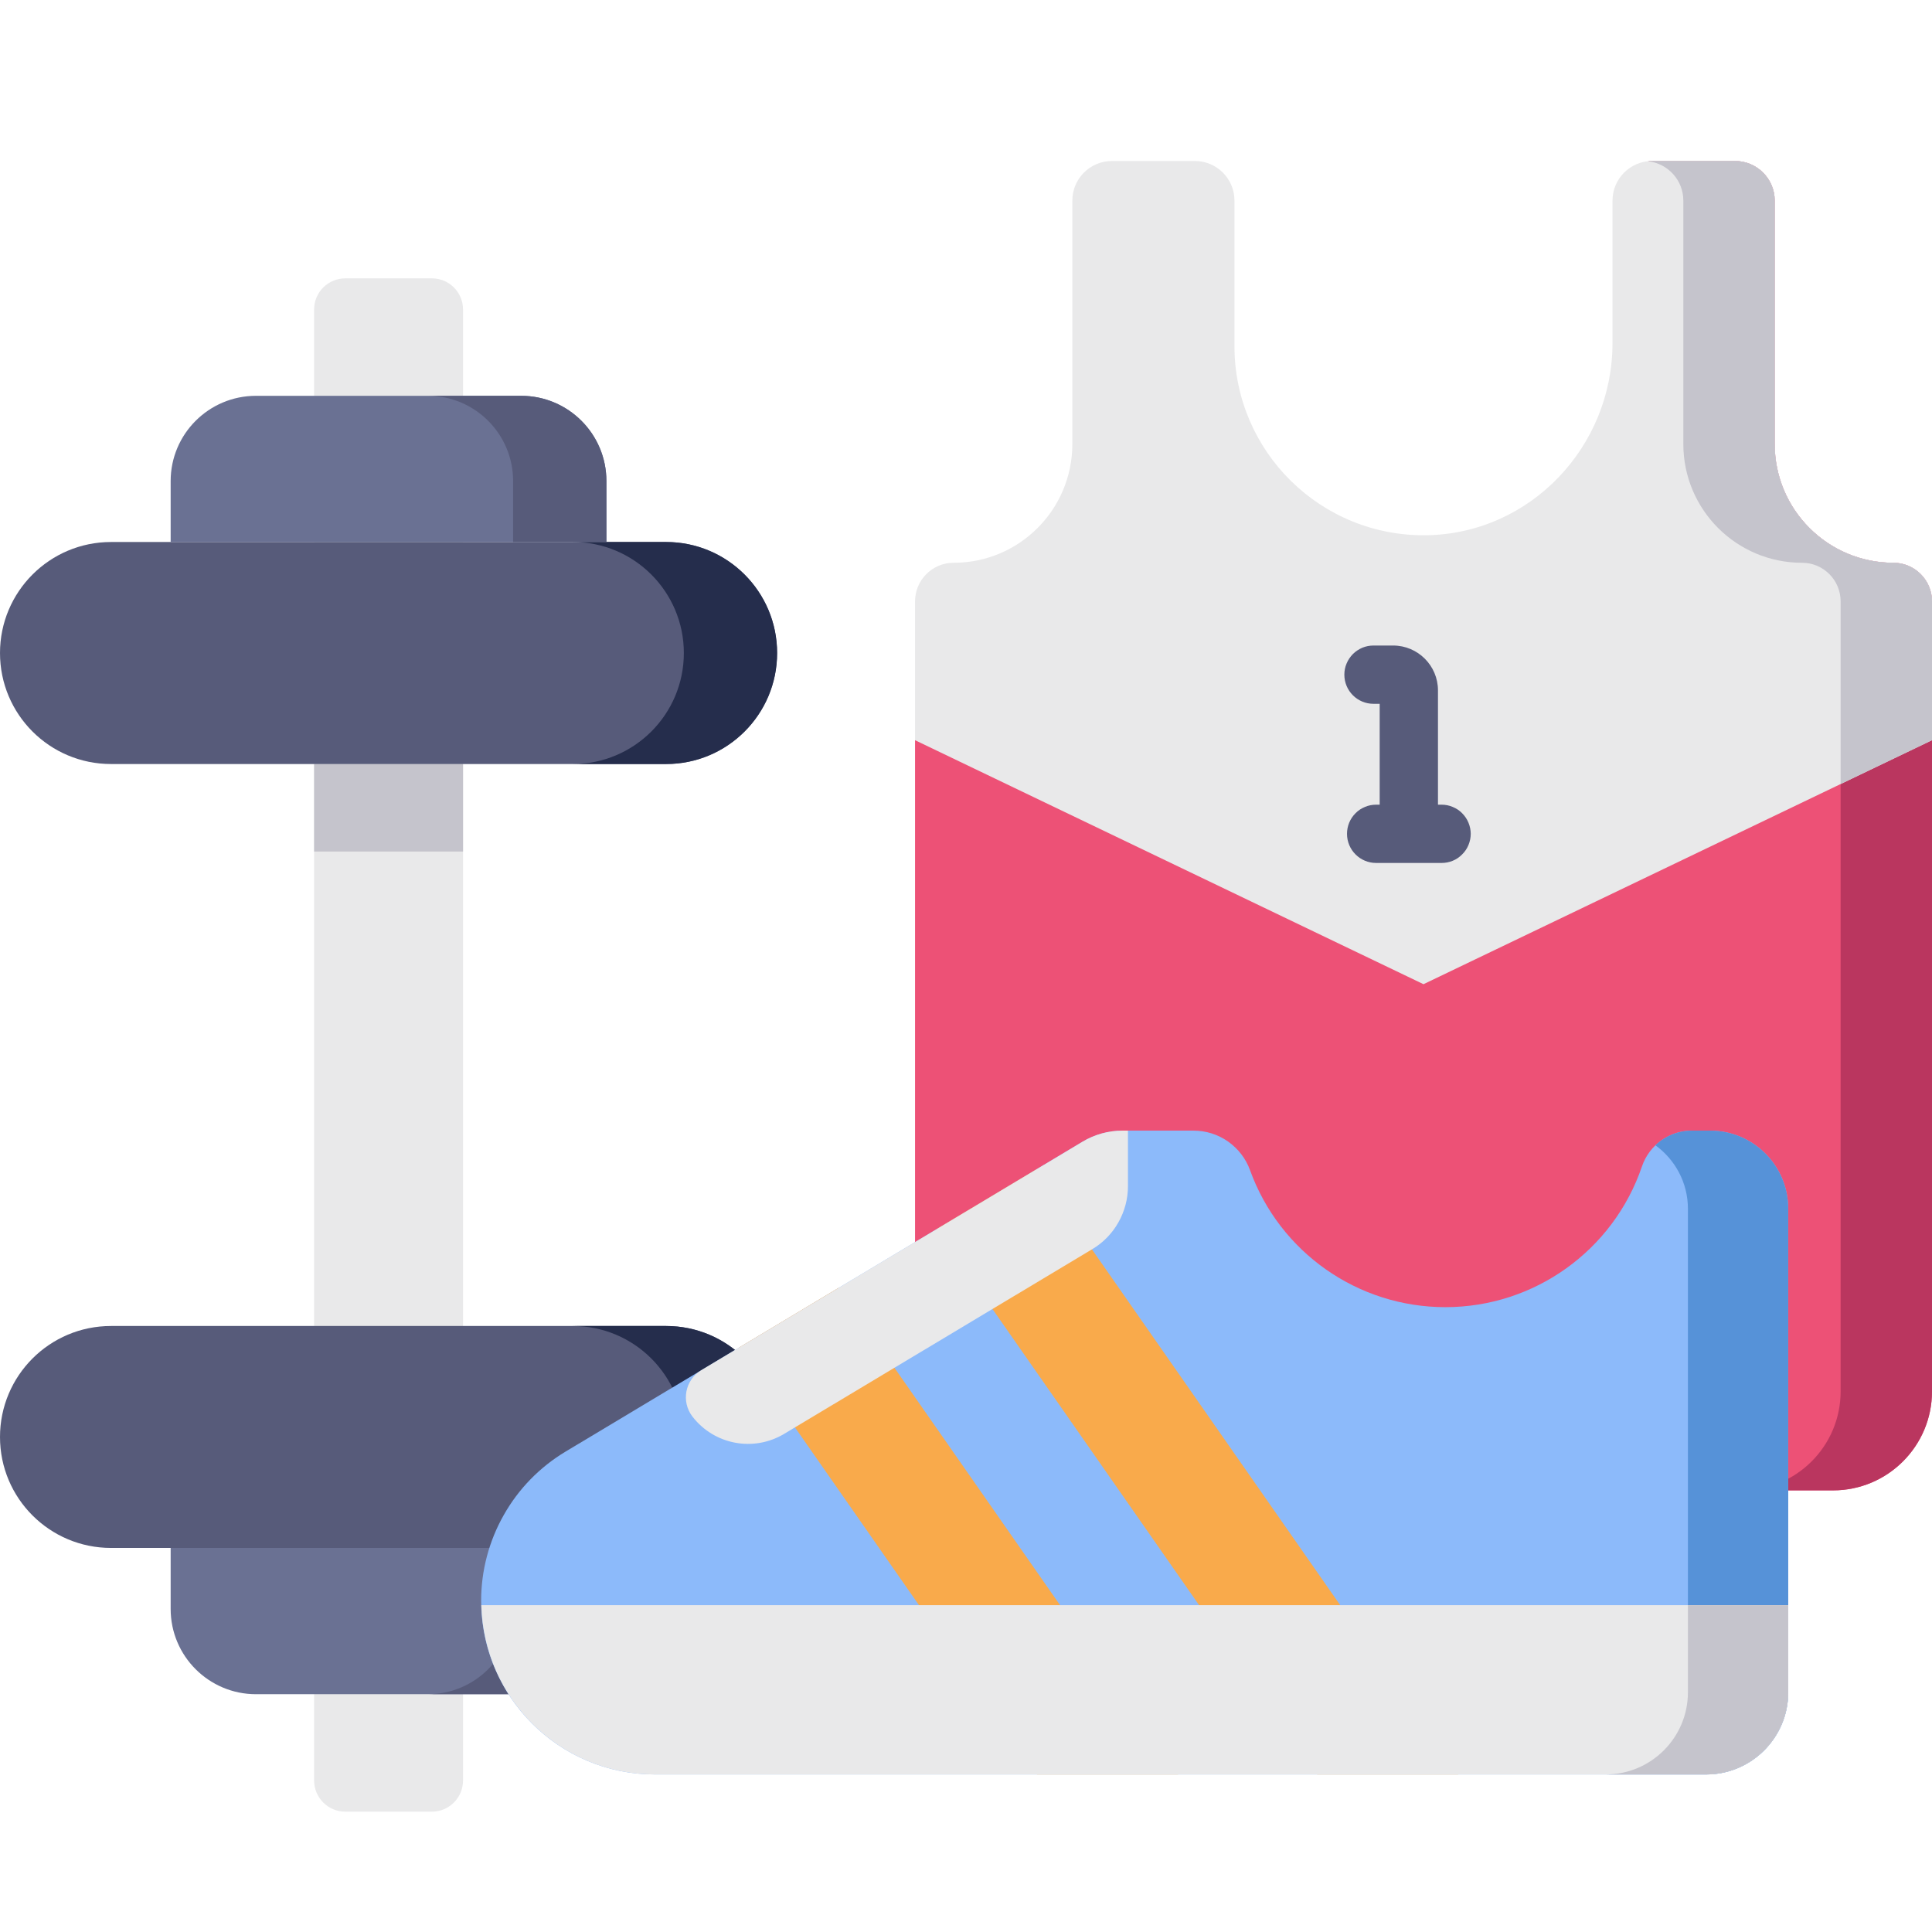 <svg width="24" height="24" viewBox="0 0 24 24" fill="none" xmlns="http://www.w3.org/2000/svg">
<path d="M11.367 9.195V17.284C11.367 17.963 11.918 18.514 12.597 18.514H22.77C23.449 18.514 24 17.963 24 17.284V9.195H11.367Z" fill="#ED5176"/>
<path d="M23.521 6.991C22.706 6.991 22.046 6.331 22.046 5.516V2.492C22.046 2.22 21.825 2 21.553 2H20.523C20.506 2 20.488 2.001 20.471 2.003C20.718 2.029 20.911 2.238 20.911 2.492V5.516C20.911 6.331 21.571 6.991 22.386 6.991C22.651 6.991 22.865 7.206 22.865 7.47V17.284C22.865 17.964 22.314 18.514 21.635 18.514H22.77C23.449 18.514 24 17.964 24 17.284V7.47C24 7.206 23.785 6.991 23.521 6.991Z" fill="#BA365F"/>
<path d="M23.521 6.991C22.706 6.991 22.046 6.331 22.046 5.516V2.492C22.046 2.22 21.825 2 21.554 2H20.523C20.252 2 20.031 2.22 20.031 2.492V4.262C20.031 5.55 19.011 6.627 17.724 6.649C16.409 6.67 15.335 5.611 15.335 4.301V2.492C15.335 2.22 15.115 2 14.843 2H13.813C13.541 2 13.321 2.22 13.321 2.492V5.516C13.321 6.331 12.661 6.991 11.846 6.991C11.581 6.991 11.367 7.206 11.367 7.471V9.195L17.683 12.226L24 9.195V7.47C24 7.206 23.785 6.991 23.521 6.991Z" fill="#E9E9EA"/>
<path d="M23.521 6.991C22.706 6.991 22.046 6.331 22.046 5.516V2.492C22.046 2.22 21.825 2 21.553 2H20.523C20.519 2 20.515 2 20.51 2H20.509C20.497 2.001 20.484 2.001 20.471 2.003C20.718 2.029 20.911 2.238 20.911 2.492V5.516C20.911 6.331 21.571 6.991 22.386 6.991C22.651 6.991 22.865 7.206 22.865 7.471V9.739L24 9.195V7.47C24 7.206 23.785 6.991 23.521 6.991Z" fill="#C5C4CC"/>
<path d="M5.366 22.505H4.288C4.186 22.505 4.087 22.464 4.015 22.391C3.943 22.319 3.902 22.221 3.902 22.118V3.845C3.902 3.794 3.912 3.744 3.931 3.697C3.951 3.65 3.979 3.607 4.015 3.571C4.051 3.536 4.093 3.507 4.14 3.488C4.187 3.468 4.237 3.458 4.288 3.458H5.366C5.579 3.458 5.752 3.631 5.752 3.845V22.118C5.752 22.331 5.579 22.505 5.366 22.505V22.505Z" fill="#E9E9EA"/>
<path d="M3.902 9.491H5.752V10.578H3.902V9.491Z" fill="#C5C4CC"/>
<path d="M8.275 9.491H1.379C0.617 9.491 0 8.874 0 8.112C0 7.351 0.617 6.733 1.379 6.733H8.275C9.036 6.733 9.653 7.351 9.653 8.112C9.653 8.874 9.036 9.491 8.275 9.491Z" fill="#575B7A"/>
<path d="M6.474 4.917H3.18C2.595 4.917 2.12 5.391 2.12 5.976V6.733H7.533V5.976C7.533 5.391 7.059 4.917 6.474 4.917H6.474Z" fill="#6A7193"/>
<path d="M8.275 16.472H1.379C0.617 16.472 0 17.089 0 17.851C0 18.612 0.617 19.229 1.379 19.229H8.275C9.036 19.229 9.653 18.612 9.653 17.851C9.653 17.089 9.036 16.472 8.275 16.472Z" fill="#575B7A"/>
<path d="M8.275 6.733H7.116C7.877 6.733 8.495 7.351 8.495 8.112C8.495 8.874 7.877 9.491 7.116 9.491H8.275C9.036 9.491 9.654 8.874 9.654 8.112C9.654 7.351 9.036 6.733 8.275 6.733L8.275 6.733ZM8.275 16.472H7.116C7.877 16.472 8.495 17.089 8.495 17.851C8.495 18.612 7.877 19.229 7.116 19.229H8.275C9.036 19.229 9.654 18.612 9.654 17.851C9.654 17.089 9.036 16.472 8.275 16.472Z" fill="#252D4C"/>
<path d="M6.474 21.046H3.18C2.595 21.046 2.12 20.572 2.12 19.987V19.229H7.533V19.987C7.533 20.572 7.059 21.046 6.474 21.046H6.474Z" fill="#6A7193"/>
<path d="M6.474 4.917H5.315C5.9 4.917 6.374 5.391 6.374 5.976V6.733H7.533V5.976C7.533 5.391 7.059 4.917 6.474 4.917H6.474ZM6.374 19.229V19.987C6.374 20.572 5.9 21.046 5.315 21.046H6.474C7.059 21.046 7.533 20.572 7.533 19.987V19.229H6.374Z" fill="#575B7A"/>
<path d="M8.136 22.043H21.193C21.757 22.043 22.214 21.586 22.214 21.022V15.016C22.214 14.479 21.779 14.045 21.243 14.045H21.018C20.881 14.045 20.748 14.088 20.636 14.168C20.525 14.247 20.441 14.36 20.397 14.49C20.041 15.535 19.059 16.238 17.955 16.238C16.869 16.238 15.899 15.559 15.529 14.538C15.477 14.393 15.381 14.269 15.255 14.18C15.13 14.092 14.98 14.045 14.826 14.045H13.946C13.771 14.045 13.598 14.093 13.447 14.183L7.026 18.032C6.706 18.224 6.441 18.495 6.258 18.82C6.074 19.144 5.977 19.511 5.977 19.884C5.977 21.076 6.944 22.043 8.136 22.043Z" fill="#8CBAFA"/>
<path d="M21.243 14.045H21.018C20.845 14.045 20.683 14.113 20.564 14.227C20.808 14.404 20.968 14.691 20.968 15.016V21.022C20.968 21.586 20.511 22.043 19.947 22.043H21.193C21.757 22.043 22.214 21.586 22.214 21.022V15.016C22.214 14.479 21.779 14.045 21.243 14.045Z" fill="#5692D8"/>
<path d="M12.872 14.528L11.636 15.268L16.363 22.043H18.116L12.872 14.528ZM12.883 22.043H14.636L10.418 15.998L9.183 16.739L12.883 22.043Z" fill="#F9AA4B"/>
<path d="M5.979 19.94C6.009 21.106 6.963 22.043 8.136 22.043H21.193C21.757 22.043 22.214 21.586 22.214 21.022V19.94H5.979Z" fill="#E9E9EA"/>
<path d="M20.968 21.022C20.968 21.585 20.511 22.042 19.948 22.043H21.193C21.757 22.043 22.214 21.586 22.214 21.022V19.94H20.968L20.968 21.022Z" fill="#C5C4CC"/>
<path d="M9.741 17.812L13.568 15.518C13.704 15.437 13.816 15.322 13.893 15.185C13.971 15.047 14.012 14.892 14.012 14.735V14.045H13.946C13.771 14.045 13.598 14.092 13.447 14.183L8.71 17.022C8.51 17.142 8.459 17.41 8.601 17.596C8.871 17.947 9.361 18.04 9.741 17.812V17.812Z" fill="#E9E9EA"/>
<path d="M17.907 9.996H17.863V8.576C17.863 8.269 17.613 8.019 17.306 8.019H17.062C17.015 8.019 16.968 8.028 16.924 8.046C16.88 8.065 16.84 8.091 16.806 8.125C16.773 8.159 16.746 8.198 16.728 8.242C16.709 8.286 16.7 8.333 16.7 8.381C16.7 8.581 16.862 8.743 17.062 8.743H17.139V9.996H17.095C17.047 9.996 17 10.005 16.956 10.024C16.912 10.042 16.872 10.068 16.839 10.102C16.805 10.136 16.778 10.176 16.76 10.22C16.742 10.264 16.733 10.311 16.733 10.358C16.733 10.558 16.895 10.72 17.095 10.72H17.907C17.955 10.72 18.002 10.711 18.046 10.693C18.09 10.675 18.13 10.648 18.163 10.614C18.197 10.581 18.224 10.541 18.242 10.497C18.26 10.453 18.27 10.406 18.27 10.358C18.27 10.311 18.26 10.264 18.242 10.22C18.224 10.176 18.197 10.136 18.163 10.102C18.13 10.068 18.09 10.042 18.046 10.024C18.002 10.005 17.955 9.996 17.907 9.996Z" fill="#575B7A"/>
</svg>
